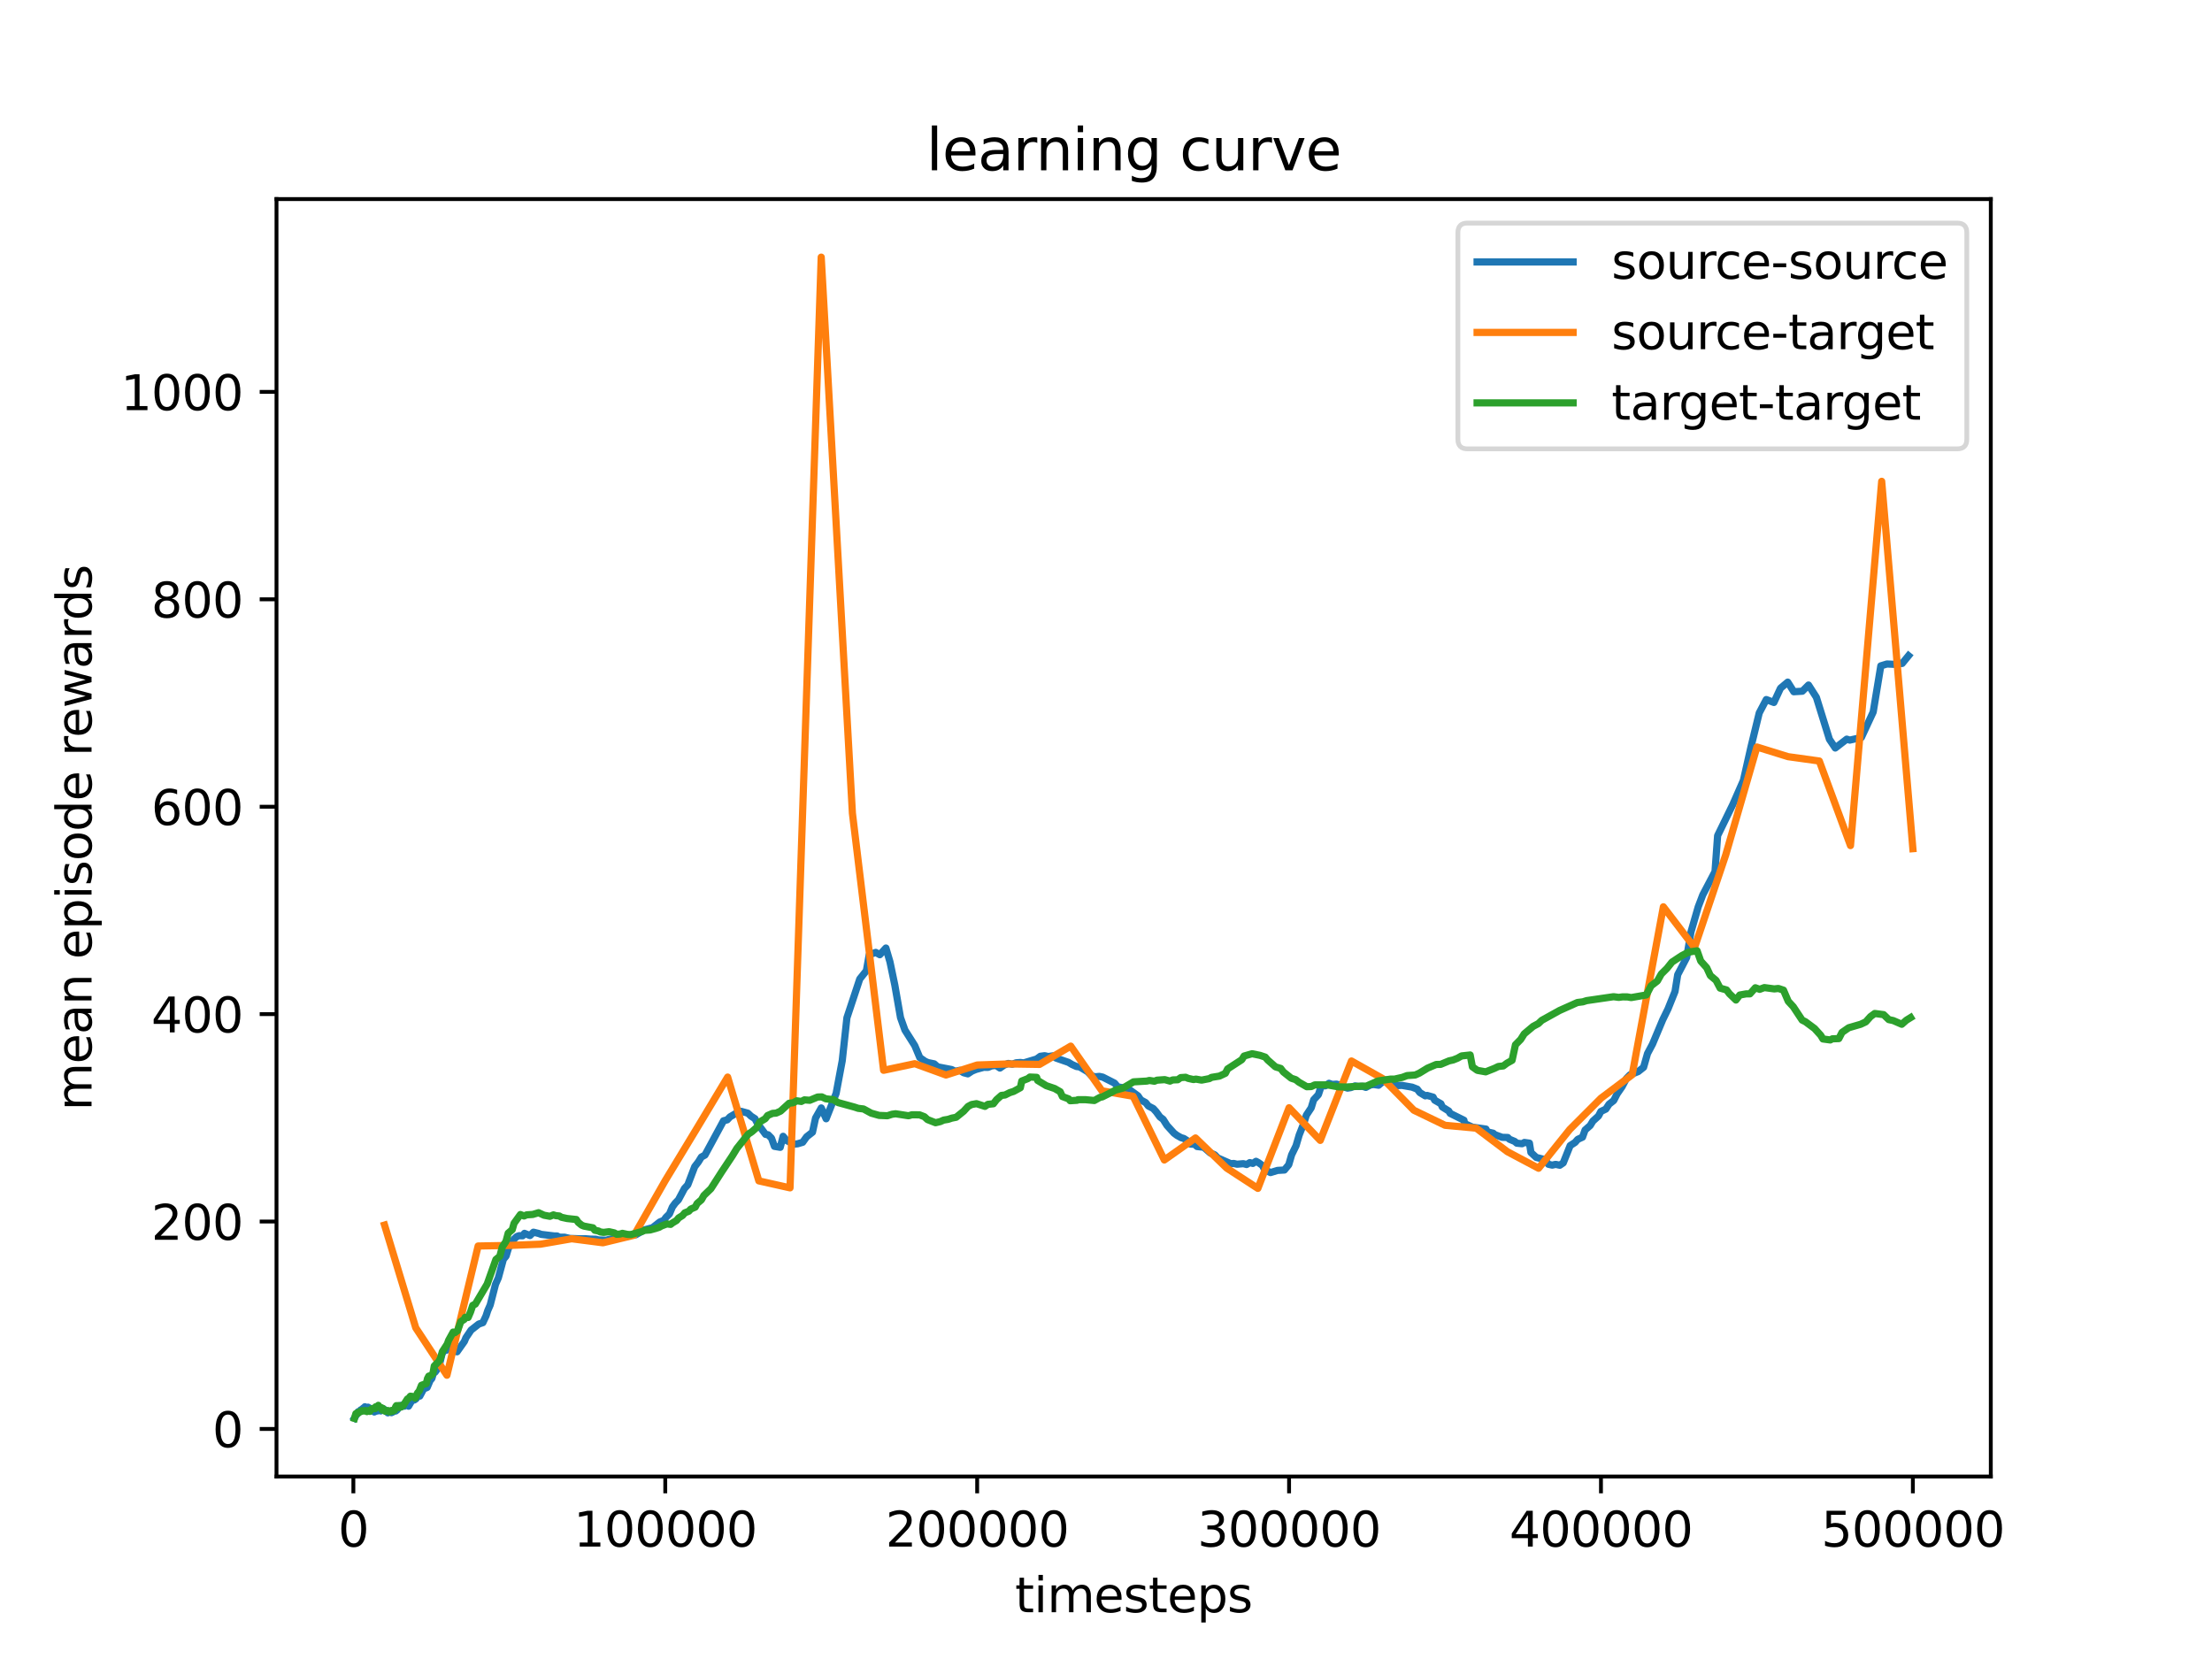 <?xml version="1.0" encoding="utf-8" standalone="no"?>
<!DOCTYPE svg PUBLIC "-//W3C//DTD SVG 1.1//EN"
  "http://www.w3.org/Graphics/SVG/1.1/DTD/svg11.dtd">
<svg xmlns:xlink="http://www.w3.org/1999/xlink" width="460.8pt" height="345.6pt" viewBox="0 0 460.8 345.6" xmlns="http://www.w3.org/2000/svg" version="1.1">
 <defs>
  <style type="text/css">*{stroke-linejoin: round; stroke-linecap: butt}</style>
 </defs>
 <g id="figure_1">
  <g id="patch_1">
   <path d="M 0 345.6 
L 460.8 345.6 
L 460.8 0 
L 0 0 
z
" style="fill: #ffffff"/>
  </g>
  <g id="axes_1">
   <g id="patch_2">
    <path d="M 57.6 307.584 
L 414.72 307.584 
L 414.72 41.472 
L 57.6 41.472 
z
" style="fill: #ffffff"/>
   </g>
   <g id="matplotlib.axis_1">
    <g id="xtick_1">
     <g id="line2d_1">
      <defs>
       <path id="mefd7d4f8b9" d="M 0 0 
L 0 3.5 
" style="stroke: #000000; stroke-width: 0.8"/>
      </defs>
      <g>
       <use xlink:href="#mefd7d4f8b9" x="73.612" y="307.584" style="stroke: #000000; stroke-width: 0.8"/>
      </g>
     </g>
     <g id="text_1">
      <!-- 0 -->
      <g transform="translate(70.431 322.182) scale(0.1 -0.1)">
       <defs>
        <path id="DejaVuSans-30" d="M 2034 4250 
Q 1547 4250 1301 3770 
Q 1056 3291 1056 2328 
Q 1056 1369 1301 889 
Q 1547 409 2034 409 
Q 2525 409 2770 889 
Q 3016 1369 3016 2328 
Q 3016 3291 2770 3770 
Q 2525 4250 2034 4250 
z
M 2034 4750 
Q 2819 4750 3233 4129 
Q 3647 3509 3647 2328 
Q 3647 1150 3233 529 
Q 2819 -91 2034 -91 
Q 1250 -91 836 529 
Q 422 1150 422 2328 
Q 422 3509 836 4129 
Q 1250 4750 2034 4750 
z
" transform="scale(0.016)"/>
       </defs>
       <use xlink:href="#DejaVuSans-30"/>
      </g>
     </g>
    </g>
    <g id="xtick_2">
     <g id="line2d_2">
      <g>
       <use xlink:href="#mefd7d4f8b9" x="138.587" y="307.584" style="stroke: #000000; stroke-width: 0.8"/>
      </g>
     </g>
     <g id="text_2">
      <!-- 100000 -->
      <g transform="translate(119.499 322.182) scale(0.1 -0.1)">
       <defs>
        <path id="DejaVuSans-31" d="M 794 531 
L 1825 531 
L 1825 4091 
L 703 3866 
L 703 4441 
L 1819 4666 
L 2450 4666 
L 2450 531 
L 3481 531 
L 3481 0 
L 794 0 
L 794 531 
z
" transform="scale(0.016)"/>
       </defs>
       <use xlink:href="#DejaVuSans-31"/>
       <use xlink:href="#DejaVuSans-30" x="63.623"/>
       <use xlink:href="#DejaVuSans-30" x="127.246"/>
       <use xlink:href="#DejaVuSans-30" x="190.869"/>
       <use xlink:href="#DejaVuSans-30" x="254.492"/>
       <use xlink:href="#DejaVuSans-30" x="318.115"/>
      </g>
     </g>
    </g>
    <g id="xtick_3">
     <g id="line2d_3">
      <g>
       <use xlink:href="#mefd7d4f8b9" x="203.562" y="307.584" style="stroke: #000000; stroke-width: 0.8"/>
      </g>
     </g>
     <g id="text_3">
      <!-- 200000 -->
      <g transform="translate(184.474 322.182) scale(0.1 -0.1)">
       <defs>
        <path id="DejaVuSans-32" d="M 1228 531 
L 3431 531 
L 3431 0 
L 469 0 
L 469 531 
Q 828 903 1448 1529 
Q 2069 2156 2228 2338 
Q 2531 2678 2651 2914 
Q 2772 3150 2772 3378 
Q 2772 3750 2511 3984 
Q 2250 4219 1831 4219 
Q 1534 4219 1204 4116 
Q 875 4013 500 3803 
L 500 4441 
Q 881 4594 1212 4672 
Q 1544 4750 1819 4750 
Q 2544 4750 2975 4387 
Q 3406 4025 3406 3419 
Q 3406 3131 3298 2873 
Q 3191 2616 2906 2266 
Q 2828 2175 2409 1742 
Q 1991 1309 1228 531 
z
" transform="scale(0.016)"/>
       </defs>
       <use xlink:href="#DejaVuSans-32"/>
       <use xlink:href="#DejaVuSans-30" x="63.623"/>
       <use xlink:href="#DejaVuSans-30" x="127.246"/>
       <use xlink:href="#DejaVuSans-30" x="190.869"/>
       <use xlink:href="#DejaVuSans-30" x="254.492"/>
       <use xlink:href="#DejaVuSans-30" x="318.115"/>
      </g>
     </g>
    </g>
    <g id="xtick_4">
     <g id="line2d_4">
      <g>
       <use xlink:href="#mefd7d4f8b9" x="268.537" y="307.584" style="stroke: #000000; stroke-width: 0.8"/>
      </g>
     </g>
     <g id="text_4">
      <!-- 300000 -->
      <g transform="translate(249.45 322.182) scale(0.1 -0.1)">
       <defs>
        <path id="DejaVuSans-33" d="M 2597 2516 
Q 3050 2419 3304 2112 
Q 3559 1806 3559 1356 
Q 3559 666 3084 287 
Q 2609 -91 1734 -91 
Q 1441 -91 1130 -33 
Q 819 25 488 141 
L 488 750 
Q 750 597 1062 519 
Q 1375 441 1716 441 
Q 2309 441 2620 675 
Q 2931 909 2931 1356 
Q 2931 1769 2642 2001 
Q 2353 2234 1838 2234 
L 1294 2234 
L 1294 2753 
L 1863 2753 
Q 2328 2753 2575 2939 
Q 2822 3125 2822 3475 
Q 2822 3834 2567 4026 
Q 2313 4219 1838 4219 
Q 1578 4219 1281 4162 
Q 984 4106 628 3988 
L 628 4550 
Q 988 4650 1302 4700 
Q 1616 4750 1894 4750 
Q 2613 4750 3031 4423 
Q 3450 4097 3450 3541 
Q 3450 3153 3228 2886 
Q 3006 2619 2597 2516 
z
" transform="scale(0.016)"/>
       </defs>
       <use xlink:href="#DejaVuSans-33"/>
       <use xlink:href="#DejaVuSans-30" x="63.623"/>
       <use xlink:href="#DejaVuSans-30" x="127.246"/>
       <use xlink:href="#DejaVuSans-30" x="190.869"/>
       <use xlink:href="#DejaVuSans-30" x="254.492"/>
       <use xlink:href="#DejaVuSans-30" x="318.115"/>
      </g>
     </g>
    </g>
    <g id="xtick_5">
     <g id="line2d_5">
      <g>
       <use xlink:href="#mefd7d4f8b9" x="333.512" y="307.584" style="stroke: #000000; stroke-width: 0.8"/>
      </g>
     </g>
     <g id="text_5">
      <!-- 400000 -->
      <g transform="translate(314.425 322.182) scale(0.1 -0.1)">
       <defs>
        <path id="DejaVuSans-34" d="M 2419 4116 
L 825 1625 
L 2419 1625 
L 2419 4116 
z
M 2253 4666 
L 3047 4666 
L 3047 1625 
L 3713 1625 
L 3713 1100 
L 3047 1100 
L 3047 0 
L 2419 0 
L 2419 1100 
L 313 1100 
L 313 1709 
L 2253 4666 
z
" transform="scale(0.016)"/>
       </defs>
       <use xlink:href="#DejaVuSans-34"/>
       <use xlink:href="#DejaVuSans-30" x="63.623"/>
       <use xlink:href="#DejaVuSans-30" x="127.246"/>
       <use xlink:href="#DejaVuSans-30" x="190.869"/>
       <use xlink:href="#DejaVuSans-30" x="254.492"/>
       <use xlink:href="#DejaVuSans-30" x="318.115"/>
      </g>
     </g>
    </g>
    <g id="xtick_6">
     <g id="line2d_6">
      <g>
       <use xlink:href="#mefd7d4f8b9" x="398.487" y="307.584" style="stroke: #000000; stroke-width: 0.8"/>
      </g>
     </g>
     <g id="text_6">
      <!-- 500000 -->
      <g transform="translate(379.4 322.182) scale(0.1 -0.1)">
       <defs>
        <path id="DejaVuSans-35" d="M 691 4666 
L 3169 4666 
L 3169 4134 
L 1269 4134 
L 1269 2991 
Q 1406 3038 1543 3061 
Q 1681 3084 1819 3084 
Q 2600 3084 3056 2656 
Q 3513 2228 3513 1497 
Q 3513 744 3044 326 
Q 2575 -91 1722 -91 
Q 1428 -91 1123 -41 
Q 819 9 494 109 
L 494 744 
Q 775 591 1075 516 
Q 1375 441 1709 441 
Q 2250 441 2565 725 
Q 2881 1009 2881 1497 
Q 2881 1984 2565 2268 
Q 2250 2553 1709 2553 
Q 1456 2553 1204 2497 
Q 953 2441 691 2322 
L 691 4666 
z
" transform="scale(0.016)"/>
       </defs>
       <use xlink:href="#DejaVuSans-35"/>
       <use xlink:href="#DejaVuSans-30" x="63.623"/>
       <use xlink:href="#DejaVuSans-30" x="127.246"/>
       <use xlink:href="#DejaVuSans-30" x="190.869"/>
       <use xlink:href="#DejaVuSans-30" x="254.492"/>
       <use xlink:href="#DejaVuSans-30" x="318.115"/>
      </g>
     </g>
    </g>
    <g id="text_7">
     <!-- timesteps -->
     <g transform="translate(211.444 335.861) scale(0.1 -0.1)">
      <defs>
       <path id="DejaVuSans-74" d="M 1172 4494 
L 1172 3500 
L 2356 3500 
L 2356 3053 
L 1172 3053 
L 1172 1153 
Q 1172 725 1289 603 
Q 1406 481 1766 481 
L 2356 481 
L 2356 0 
L 1766 0 
Q 1100 0 847 248 
Q 594 497 594 1153 
L 594 3053 
L 172 3053 
L 172 3500 
L 594 3500 
L 594 4494 
L 1172 4494 
z
" transform="scale(0.016)"/>
       <path id="DejaVuSans-69" d="M 603 3500 
L 1178 3500 
L 1178 0 
L 603 0 
L 603 3500 
z
M 603 4863 
L 1178 4863 
L 1178 4134 
L 603 4134 
L 603 4863 
z
" transform="scale(0.016)"/>
       <path id="DejaVuSans-6d" d="M 3328 2828 
Q 3544 3216 3844 3400 
Q 4144 3584 4550 3584 
Q 5097 3584 5394 3201 
Q 5691 2819 5691 2113 
L 5691 0 
L 5113 0 
L 5113 2094 
Q 5113 2597 4934 2840 
Q 4756 3084 4391 3084 
Q 3944 3084 3684 2787 
Q 3425 2491 3425 1978 
L 3425 0 
L 2847 0 
L 2847 2094 
Q 2847 2600 2669 2842 
Q 2491 3084 2119 3084 
Q 1678 3084 1418 2786 
Q 1159 2488 1159 1978 
L 1159 0 
L 581 0 
L 581 3500 
L 1159 3500 
L 1159 2956 
Q 1356 3278 1631 3431 
Q 1906 3584 2284 3584 
Q 2666 3584 2933 3390 
Q 3200 3197 3328 2828 
z
" transform="scale(0.016)"/>
       <path id="DejaVuSans-65" d="M 3597 1894 
L 3597 1613 
L 953 1613 
Q 991 1019 1311 708 
Q 1631 397 2203 397 
Q 2534 397 2845 478 
Q 3156 559 3463 722 
L 3463 178 
Q 3153 47 2828 -22 
Q 2503 -91 2169 -91 
Q 1331 -91 842 396 
Q 353 884 353 1716 
Q 353 2575 817 3079 
Q 1281 3584 2069 3584 
Q 2775 3584 3186 3129 
Q 3597 2675 3597 1894 
z
M 3022 2063 
Q 3016 2534 2758 2815 
Q 2500 3097 2075 3097 
Q 1594 3097 1305 2825 
Q 1016 2553 972 2059 
L 3022 2063 
z
" transform="scale(0.016)"/>
       <path id="DejaVuSans-73" d="M 2834 3397 
L 2834 2853 
Q 2591 2978 2328 3040 
Q 2066 3103 1784 3103 
Q 1356 3103 1142 2972 
Q 928 2841 928 2578 
Q 928 2378 1081 2264 
Q 1234 2150 1697 2047 
L 1894 2003 
Q 2506 1872 2764 1633 
Q 3022 1394 3022 966 
Q 3022 478 2636 193 
Q 2250 -91 1575 -91 
Q 1294 -91 989 -36 
Q 684 19 347 128 
L 347 722 
Q 666 556 975 473 
Q 1284 391 1588 391 
Q 1994 391 2212 530 
Q 2431 669 2431 922 
Q 2431 1156 2273 1281 
Q 2116 1406 1581 1522 
L 1381 1569 
Q 847 1681 609 1914 
Q 372 2147 372 2553 
Q 372 3047 722 3315 
Q 1072 3584 1716 3584 
Q 2034 3584 2315 3537 
Q 2597 3491 2834 3397 
z
" transform="scale(0.016)"/>
       <path id="DejaVuSans-70" d="M 1159 525 
L 1159 -1331 
L 581 -1331 
L 581 3500 
L 1159 3500 
L 1159 2969 
Q 1341 3281 1617 3432 
Q 1894 3584 2278 3584 
Q 2916 3584 3314 3078 
Q 3713 2572 3713 1747 
Q 3713 922 3314 415 
Q 2916 -91 2278 -91 
Q 1894 -91 1617 61 
Q 1341 213 1159 525 
z
M 3116 1747 
Q 3116 2381 2855 2742 
Q 2594 3103 2138 3103 
Q 1681 3103 1420 2742 
Q 1159 2381 1159 1747 
Q 1159 1113 1420 752 
Q 1681 391 2138 391 
Q 2594 391 2855 752 
Q 3116 1113 3116 1747 
z
" transform="scale(0.016)"/>
      </defs>
      <use xlink:href="#DejaVuSans-74"/>
      <use xlink:href="#DejaVuSans-69" x="39.209"/>
      <use xlink:href="#DejaVuSans-6d" x="66.992"/>
      <use xlink:href="#DejaVuSans-65" x="164.404"/>
      <use xlink:href="#DejaVuSans-73" x="225.928"/>
      <use xlink:href="#DejaVuSans-74" x="278.027"/>
      <use xlink:href="#DejaVuSans-65" x="317.236"/>
      <use xlink:href="#DejaVuSans-70" x="378.76"/>
      <use xlink:href="#DejaVuSans-73" x="442.236"/>
     </g>
    </g>
   </g>
   <g id="matplotlib.axis_2">
    <g id="ytick_1">
     <g id="line2d_7">
      <defs>
       <path id="m3516405300" d="M 0 0 
L -3.5 0 
" style="stroke: #000000; stroke-width: 0.8"/>
      </defs>
      <g>
       <use xlink:href="#m3516405300" x="57.6" y="297.677" style="stroke: #000000; stroke-width: 0.8"/>
      </g>
     </g>
     <g id="text_8">
      <!-- 0 -->
      <g transform="translate(44.237 301.476) scale(0.1 -0.1)">
       <use xlink:href="#DejaVuSans-30"/>
      </g>
     </g>
    </g>
    <g id="ytick_2">
     <g id="line2d_8">
      <g>
       <use xlink:href="#m3516405300" x="57.6" y="254.469" style="stroke: #000000; stroke-width: 0.8"/>
      </g>
     </g>
     <g id="text_9">
      <!-- 200 -->
      <g transform="translate(31.512 258.268) scale(0.1 -0.1)">
       <use xlink:href="#DejaVuSans-32"/>
       <use xlink:href="#DejaVuSans-30" x="63.623"/>
       <use xlink:href="#DejaVuSans-30" x="127.246"/>
      </g>
     </g>
    </g>
    <g id="ytick_3">
     <g id="line2d_9">
      <g>
       <use xlink:href="#m3516405300" x="57.6" y="211.261" style="stroke: #000000; stroke-width: 0.8"/>
      </g>
     </g>
     <g id="text_10">
      <!-- 400 -->
      <g transform="translate(31.512 215.06) scale(0.1 -0.1)">
       <use xlink:href="#DejaVuSans-34"/>
       <use xlink:href="#DejaVuSans-30" x="63.623"/>
       <use xlink:href="#DejaVuSans-30" x="127.246"/>
      </g>
     </g>
    </g>
    <g id="ytick_4">
     <g id="line2d_10">
      <g>
       <use xlink:href="#m3516405300" x="57.6" y="168.053" style="stroke: #000000; stroke-width: 0.8"/>
      </g>
     </g>
     <g id="text_11">
      <!-- 600 -->
      <g transform="translate(31.512 171.852) scale(0.1 -0.1)">
       <defs>
        <path id="DejaVuSans-36" d="M 2113 2584 
Q 1688 2584 1439 2293 
Q 1191 2003 1191 1497 
Q 1191 994 1439 701 
Q 1688 409 2113 409 
Q 2538 409 2786 701 
Q 3034 994 3034 1497 
Q 3034 2003 2786 2293 
Q 2538 2584 2113 2584 
z
M 3366 4563 
L 3366 3988 
Q 3128 4100 2886 4159 
Q 2644 4219 2406 4219 
Q 1781 4219 1451 3797 
Q 1122 3375 1075 2522 
Q 1259 2794 1537 2939 
Q 1816 3084 2150 3084 
Q 2853 3084 3261 2657 
Q 3669 2231 3669 1497 
Q 3669 778 3244 343 
Q 2819 -91 2113 -91 
Q 1303 -91 875 529 
Q 447 1150 447 2328 
Q 447 3434 972 4092 
Q 1497 4750 2381 4750 
Q 2619 4750 2861 4703 
Q 3103 4656 3366 4563 
z
" transform="scale(0.016)"/>
       </defs>
       <use xlink:href="#DejaVuSans-36"/>
       <use xlink:href="#DejaVuSans-30" x="63.623"/>
       <use xlink:href="#DejaVuSans-30" x="127.246"/>
      </g>
     </g>
    </g>
    <g id="ytick_5">
     <g id="line2d_11">
      <g>
       <use xlink:href="#m3516405300" x="57.6" y="124.845" style="stroke: #000000; stroke-width: 0.8"/>
      </g>
     </g>
     <g id="text_12">
      <!-- 800 -->
      <g transform="translate(31.512 128.645) scale(0.1 -0.1)">
       <defs>
        <path id="DejaVuSans-38" d="M 2034 2216 
Q 1584 2216 1326 1975 
Q 1069 1734 1069 1313 
Q 1069 891 1326 650 
Q 1584 409 2034 409 
Q 2484 409 2743 651 
Q 3003 894 3003 1313 
Q 3003 1734 2745 1975 
Q 2488 2216 2034 2216 
z
M 1403 2484 
Q 997 2584 770 2862 
Q 544 3141 544 3541 
Q 544 4100 942 4425 
Q 1341 4750 2034 4750 
Q 2731 4750 3128 4425 
Q 3525 4100 3525 3541 
Q 3525 3141 3298 2862 
Q 3072 2584 2669 2484 
Q 3125 2378 3379 2068 
Q 3634 1759 3634 1313 
Q 3634 634 3220 271 
Q 2806 -91 2034 -91 
Q 1263 -91 848 271 
Q 434 634 434 1313 
Q 434 1759 690 2068 
Q 947 2378 1403 2484 
z
M 1172 3481 
Q 1172 3119 1398 2916 
Q 1625 2713 2034 2713 
Q 2441 2713 2670 2916 
Q 2900 3119 2900 3481 
Q 2900 3844 2670 4047 
Q 2441 4250 2034 4250 
Q 1625 4250 1398 4047 
Q 1172 3844 1172 3481 
z
" transform="scale(0.016)"/>
       </defs>
       <use xlink:href="#DejaVuSans-38"/>
       <use xlink:href="#DejaVuSans-30" x="63.623"/>
       <use xlink:href="#DejaVuSans-30" x="127.246"/>
      </g>
     </g>
    </g>
    <g id="ytick_6">
     <g id="line2d_12">
      <g>
       <use xlink:href="#m3516405300" x="57.6" y="81.638" style="stroke: #000000; stroke-width: 0.8"/>
      </g>
     </g>
     <g id="text_13">
      <!-- 1000 -->
      <g transform="translate(25.15 85.437) scale(0.1 -0.1)">
       <use xlink:href="#DejaVuSans-31"/>
       <use xlink:href="#DejaVuSans-30" x="63.623"/>
       <use xlink:href="#DejaVuSans-30" x="127.246"/>
       <use xlink:href="#DejaVuSans-30" x="190.869"/>
      </g>
     </g>
    </g>
    <g id="text_14">
     <!-- mean episode rewards -->
     <g transform="translate(19.07 231.36) rotate(-90) scale(0.1 -0.1)">
      <defs>
       <path id="DejaVuSans-61" d="M 2194 1759 
Q 1497 1759 1228 1600 
Q 959 1441 959 1056 
Q 959 750 1161 570 
Q 1363 391 1709 391 
Q 2188 391 2477 730 
Q 2766 1069 2766 1631 
L 2766 1759 
L 2194 1759 
z
M 3341 1997 
L 3341 0 
L 2766 0 
L 2766 531 
Q 2569 213 2275 61 
Q 1981 -91 1556 -91 
Q 1019 -91 701 211 
Q 384 513 384 1019 
Q 384 1609 779 1909 
Q 1175 2209 1959 2209 
L 2766 2209 
L 2766 2266 
Q 2766 2663 2505 2880 
Q 2244 3097 1772 3097 
Q 1472 3097 1187 3025 
Q 903 2953 641 2809 
L 641 3341 
Q 956 3463 1253 3523 
Q 1550 3584 1831 3584 
Q 2591 3584 2966 3190 
Q 3341 2797 3341 1997 
z
" transform="scale(0.016)"/>
       <path id="DejaVuSans-6e" d="M 3513 2113 
L 3513 0 
L 2938 0 
L 2938 2094 
Q 2938 2591 2744 2837 
Q 2550 3084 2163 3084 
Q 1697 3084 1428 2787 
Q 1159 2491 1159 1978 
L 1159 0 
L 581 0 
L 581 3500 
L 1159 3500 
L 1159 2956 
Q 1366 3272 1645 3428 
Q 1925 3584 2291 3584 
Q 2894 3584 3203 3211 
Q 3513 2838 3513 2113 
z
" transform="scale(0.016)"/>
       <path id="DejaVuSans-20" transform="scale(0.016)"/>
       <path id="DejaVuSans-6f" d="M 1959 3097 
Q 1497 3097 1228 2736 
Q 959 2375 959 1747 
Q 959 1119 1226 758 
Q 1494 397 1959 397 
Q 2419 397 2687 759 
Q 2956 1122 2956 1747 
Q 2956 2369 2687 2733 
Q 2419 3097 1959 3097 
z
M 1959 3584 
Q 2709 3584 3137 3096 
Q 3566 2609 3566 1747 
Q 3566 888 3137 398 
Q 2709 -91 1959 -91 
Q 1206 -91 779 398 
Q 353 888 353 1747 
Q 353 2609 779 3096 
Q 1206 3584 1959 3584 
z
" transform="scale(0.016)"/>
       <path id="DejaVuSans-64" d="M 2906 2969 
L 2906 4863 
L 3481 4863 
L 3481 0 
L 2906 0 
L 2906 525 
Q 2725 213 2448 61 
Q 2172 -91 1784 -91 
Q 1150 -91 751 415 
Q 353 922 353 1747 
Q 353 2572 751 3078 
Q 1150 3584 1784 3584 
Q 2172 3584 2448 3432 
Q 2725 3281 2906 2969 
z
M 947 1747 
Q 947 1113 1208 752 
Q 1469 391 1925 391 
Q 2381 391 2643 752 
Q 2906 1113 2906 1747 
Q 2906 2381 2643 2742 
Q 2381 3103 1925 3103 
Q 1469 3103 1208 2742 
Q 947 2381 947 1747 
z
" transform="scale(0.016)"/>
       <path id="DejaVuSans-72" d="M 2631 2963 
Q 2534 3019 2420 3045 
Q 2306 3072 2169 3072 
Q 1681 3072 1420 2755 
Q 1159 2438 1159 1844 
L 1159 0 
L 581 0 
L 581 3500 
L 1159 3500 
L 1159 2956 
Q 1341 3275 1631 3429 
Q 1922 3584 2338 3584 
Q 2397 3584 2469 3576 
Q 2541 3569 2628 3553 
L 2631 2963 
z
" transform="scale(0.016)"/>
       <path id="DejaVuSans-77" d="M 269 3500 
L 844 3500 
L 1563 769 
L 2278 3500 
L 2956 3500 
L 3675 769 
L 4391 3500 
L 4966 3500 
L 4050 0 
L 3372 0 
L 2619 2869 
L 1863 0 
L 1184 0 
L 269 3500 
z
" transform="scale(0.016)"/>
      </defs>
      <use xlink:href="#DejaVuSans-6d"/>
      <use xlink:href="#DejaVuSans-65" x="97.412"/>
      <use xlink:href="#DejaVuSans-61" x="158.936"/>
      <use xlink:href="#DejaVuSans-6e" x="220.215"/>
      <use xlink:href="#DejaVuSans-20" x="283.594"/>
      <use xlink:href="#DejaVuSans-65" x="315.381"/>
      <use xlink:href="#DejaVuSans-70" x="376.904"/>
      <use xlink:href="#DejaVuSans-69" x="440.381"/>
      <use xlink:href="#DejaVuSans-73" x="468.164"/>
      <use xlink:href="#DejaVuSans-6f" x="520.264"/>
      <use xlink:href="#DejaVuSans-64" x="581.445"/>
      <use xlink:href="#DejaVuSans-65" x="644.922"/>
      <use xlink:href="#DejaVuSans-20" x="706.445"/>
      <use xlink:href="#DejaVuSans-72" x="738.232"/>
      <use xlink:href="#DejaVuSans-65" x="777.096"/>
      <use xlink:href="#DejaVuSans-77" x="838.619"/>
      <use xlink:href="#DejaVuSans-61" x="920.406"/>
      <use xlink:href="#DejaVuSans-72" x="981.686"/>
      <use xlink:href="#DejaVuSans-64" x="1021.049"/>
      <use xlink:href="#DejaVuSans-73" x="1084.525"/>
     </g>
    </g>
   </g>
   <g id="line2d_13">
    <path d="M 73.833 295.415 
L 74.145 294.904 
L 74.469 294.436 
L 74.625 294.079 
L 74.898 294.145 
L 75.158 293.701 
L 75.392 293.612 
L 75.691 293.323 
L 75.847 293.398 
L 76.016 293.051 
L 76.211 293.342 
L 76.653 293.136 
L 77.289 293.487 
L 77.432 293.85 
L 77.588 293.55 
L 77.9 293.687 
L 77.965 294.142 
L 78.342 293.961 
L 78.628 293.932 
L 78.745 293.618 
L 78.992 293.777 
L 79.317 293.926 
L 79.46 293.598 
L 79.551 293.799 
L 79.979 293.538 
L 80.135 293.819 
L 80.226 293.739 
L 80.798 294.321 
L 81.084 293.982 
L 81.305 294.17 
L 81.539 294.289 
L 81.994 294.066 
L 82.124 293.635 
L 82.318 293.718 
L 82.448 293.937 
L 82.799 293.65 
L 83.085 293.122 
L 83.306 293.127 
L 83.397 292.803 
L 83.618 292.746 
L 83.722 292.996 
L 84.047 292.716 
L 84.242 292.931 
L 84.58 292.535 
L 84.891 292.509 
L 85.112 292.931 
L 85.749 291.846 
L 86.061 291.446 
L 86.295 291.649 
L 86.672 291.398 
L 87.075 290.751 
L 87.452 290.836 
L 88.387 289.082 
L 88.699 289.159 
L 88.985 289.027 
L 89.609 287.569 
L 89.96 287.176 
L 90.284 286.092 
L 90.635 285.854 
L 91.077 285.232 
L 91.519 284.406 
L 92.052 282.167 
L 92.442 281.308 
L 92.598 281.367 
L 93 281.273 
L 93.286 280.629 
L 94.196 280.919 
L 94.573 280.916 
L 94.807 281.44 
L 95.21 281.602 
L 96.743 279.437 
L 97.055 278.682 
L 98.133 277.081 
L 99.732 275.825 
L 100.589 275.534 
L 101.252 274.112 
L 101.603 273.034 
L 102.123 271.835 
L 103.227 267.537 
L 103.812 266.211 
L 104.865 262.333 
L 105.424 261.67 
L 105.956 259.912 
L 106.489 259.223 
L 107.048 258.161 
L 107.659 257.59 
L 108.153 257.412 
L 108.867 257.443 
L 109.257 256.929 
L 110.401 257.387 
L 111.128 256.688 
L 112.207 256.949 
L 112.727 257.142 
L 115.443 257.469 
L 116.041 257.471 
L 116.521 257.721 
L 117.6 257.729 
L 118.692 257.987 
L 120.862 258.063 
L 121.953 258.051 
L 123.006 258.132 
L 124.123 258.152 
L 124.682 258.305 
L 126.32 258.357 
L 126.891 258.182 
L 128.477 257.995 
L 130.192 257.602 
L 131.31 257.392 
L 131.765 257.152 
L 132.453 257.227 
L 133.61 256.566 
L 134.065 256.245 
L 135.936 255.752 
L 137.443 254.561 
L 138.275 254.223 
L 138.743 253.59 
L 139.458 252.89 
L 140.068 251.44 
L 140.653 250.638 
L 141.329 249.945 
L 142.589 247.575 
L 143.278 246.826 
L 144.721 243.035 
L 145.474 242.06 
L 146.111 241.032 
L 146.852 240.624 
L 150.724 233.477 
L 151.491 233.283 
L 152.076 232.663 
L 153.687 231.715 
L 154.376 231.505 
L 155.792 231.895 
L 156.455 232.521 
L 157.274 233.042 
L 157.781 234.015 
L 159.483 236.312 
L 160.016 236.396 
L 160.717 237.106 
L 161.328 238.805 
L 162.537 239.011 
L 163.134 236.712 
L 163.875 237.598 
L 165.344 238.354 
L 166.162 238.271 
L 167.215 237.959 
L 168.034 236.815 
L 169.255 235.858 
L 169.892 232.913 
L 171.087 230.804 
L 172.101 233.059 
L 174.18 227.769 
L 175.454 220.959 
L 176.428 212.019 
L 179.105 203.937 
L 180.483 202.216 
L 181.068 198.901 
L 182.432 198.404 
L 183.277 198.885 
L 184.55 197.493 
L 185.395 200.366 
L 186.409 205.224 
L 187.591 211.985 
L 188.514 214.578 
L 190.567 217.827 
L 191.607 220.316 
L 192.711 221.089 
L 193.309 221.352 
L 194.608 221.618 
L 195.323 222.243 
L 198.234 222.803 
L 198.988 223.161 
L 199.949 222.968 
L 200.742 223.473 
L 201.613 223.702 
L 202.483 223.127 
L 203.302 222.786 
L 204.926 222.342 
L 205.836 222.351 
L 206.603 222.038 
L 207.512 221.955 
L 208.305 222.494 
L 209.163 221.891 
L 210.034 221.533 
L 210.878 221.696 
L 211.671 221.398 
L 212.555 221.332 
L 213.282 221.412 
L 215.946 220.612 
L 216.726 220.043 
L 217.623 219.924 
L 218.389 220.095 
L 219.351 219.946 
L 220.001 220.416 
L 221.664 220.993 
L 222.587 221.31 
L 223.314 221.75 
L 224.25 222.175 
L 224.9 222.254 
L 226.55 223.24 
L 227.395 224.109 
L 228.136 224.319 
L 229.006 224.23 
L 229.721 224.382 
L 232.177 225.629 
L 232.84 226.414 
L 233.71 226.56 
L 234.451 227.113 
L 235.374 227.063 
L 237.063 228.286 
L 237.635 229.129 
L 238.662 229.691 
L 239.233 230.403 
L 240.234 230.92 
L 240.845 231.594 
L 241.637 232.675 
L 242.3 233.18 
L 243.106 234.45 
L 244.561 236.055 
L 245.172 236.512 
L 246.03 236.995 
L 246.614 237.163 
L 247.498 237.739 
L 247.992 238.335 
L 248.863 238.381 
L 249.369 238.838 
L 250.773 239.002 
L 252.137 240.191 
L 253.047 240.567 
L 253.671 241.22 
L 256.387 242.417 
L 257.024 242.37 
L 257.686 242.527 
L 259.012 242.414 
L 259.687 242.588 
L 260.363 242.19 
L 260.987 242.364 
L 261.65 241.919 
L 262.196 242.219 
L 263.001 242.801 
L 263.391 243.597 
L 264.665 244.27 
L 266.133 243.818 
L 267.562 243.735 
L 268.472 242.632 
L 269.07 240.567 
L 269.993 238.673 
L 270.642 236.448 
L 271.565 234.106 
L 272.137 232.311 
L 273.15 230.78 
L 273.657 229.106 
L 274.645 228.039 
L 275.243 226.22 
L 276.087 226.193 
L 276.854 225.671 
L 277.53 225.904 
L 278.426 225.844 
L 279.128 226.033 
L 279.726 226.361 
L 280.713 226.676 
L 281.389 226.568 
L 282.273 226.209 
L 282.91 226.32 
L 283.897 226.307 
L 284.534 226.523 
L 285.509 226.008 
L 286.184 225.925 
L 287.185 226.075 
L 287.757 225.587 
L 288.835 224.977 
L 289.212 225.741 
L 290.876 226.162 
L 292.019 226.1 
L 294.163 226.473 
L 295.229 226.891 
L 295.775 227.601 
L 296.905 228.286 
L 297.295 228.194 
L 298.543 228.549 
L 298.867 229.186 
L 300.167 229.931 
L 300.453 230.597 
L 301.804 231.443 
L 302.103 231.939 
L 304.962 233.36 
L 305.118 234.065 
L 306.729 234.807 
L 309.549 235.203 
L 309.848 235.795 
L 311.057 236.067 
L 311.408 236.373 
L 312.915 236.925 
L 314.098 236.958 
L 314.422 237.311 
L 315.553 237.785 
L 315.969 238.145 
L 317.073 238.262 
L 317.554 237.991 
L 318.607 238.137 
L 318.919 240.081 
L 320.036 241.12 
L 321.505 241.48 
L 321.882 241.643 
L 322.57 242.542 
L 323.363 242.719 
L 324.065 242.556 
L 324.935 242.744 
L 325.65 242.255 
L 327.093 238.651 
L 328.119 237.987 
L 328.665 237.355 
L 329.666 236.894 
L 330.198 235.404 
L 331.264 234.467 
L 331.823 233.549 
L 332.992 232.486 
L 333.486 231.548 
L 334.526 231.042 
L 335.202 230.017 
L 336.163 229.267 
L 336.878 227.87 
L 337.904 226.383 
L 338.814 224.67 
L 339.581 223.89 
L 341.257 223.235 
L 342.388 222.34 
L 343.206 219.475 
L 344.259 217.49 
L 346.377 212.434 
L 347.469 210.194 
L 348.937 206.544 
L 349.496 203.049 
L 351.367 199.459 
L 352.264 194.121 
L 353.771 188.908 
L 354.72 186.42 
L 357.267 181.569 
L 357.813 174.075 
L 360.997 167.544 
L 363.18 162.576 
L 364.778 155.519 
L 366.481 148.518 
L 367.949 145.728 
L 369.534 146.336 
L 370.912 143.364 
L 372.419 142.101 
L 373.68 144.101 
L 375.46 143.991 
L 376.747 142.703 
L 378.384 145.263 
L 381.1 154.006 
L 382.321 155.824 
L 384.713 153.977 
L 385.336 154.178 
L 387.753 153.636 
L 390.222 148.321 
L 391.808 138.71 
L 393.081 138.322 
L 394.55 138.39 
L 396.265 138.204 
L 397.578 136.6 
L 397.578 136.6 
" clip-path="url(#pc108ad601b)" style="fill: none; stroke: #1f77b4; stroke-width: 1.5; stroke-linecap: square"/>
   </g>
   <g id="line2d_14">
    <path d="M 80.109 255.203 
L 86.607 276.604 
L 93.104 286.491 
L 99.602 259.565 
L 106.099 259.447 
L 112.597 259.185 
L 119.094 258.058 
L 125.592 258.895 
L 132.089 257.326 
L 138.587 245.931 
L 145.084 235.2 
L 151.582 224.374 
L 158.079 245.998 
L 164.577 247.453 
L 171.074 53.568 
L 177.572 169.399 
L 184.069 222.963 
L 190.567 221.582 
L 197.064 223.945 
L 203.562 221.858 
L 210.06 221.637 
L 216.557 221.736 
L 223.055 217.929 
L 229.552 227.235 
L 236.05 228.374 
L 242.547 241.646 
L 249.045 237.057 
L 255.542 243.334 
L 262.04 247.563 
L 268.537 230.762 
L 275.035 237.563 
L 281.532 221.025 
L 288.03 224.679 
L 294.527 231.281 
L 301.025 234.419 
L 307.522 235.015 
L 314.02 239.922 
L 320.517 243.371 
L 327.015 235.277 
L 333.512 228.776 
L 340.01 223.895 
L 346.507 188.904 
L 353.005 197.398 
L 359.502 178.088 
L 366 155.615 
L 372.497 157.629 
L 378.995 158.532 
L 385.492 176.152 
L 391.99 100.268 
L 398.487 176.799 
" clip-path="url(#pc108ad601b)" style="fill: none; stroke: #ff7f0e; stroke-width: 1.5; stroke-linecap: square"/>
   </g>
   <g id="line2d_15">
    <path d="M 73.846 295.488 
L 74.132 294.487 
L 74.275 294.592 
L 74.443 294.319 
L 74.599 294.412 
L 74.963 294.061 
L 75.275 294.03 
L 75.418 293.862 
L 75.808 293.939 
L 76.094 293.842 
L 76.432 294.065 
L 76.679 293.852 
L 77.042 294.023 
L 77.315 293.612 
L 77.432 293.509 
L 77.627 293.513 
L 77.796 293.376 
L 78.121 293.455 
L 78.251 293.06 
L 78.407 293.23 
L 78.511 293.02 
L 78.693 293.156 
L 78.81 292.756 
L 78.914 293.151 
L 79.2 293.163 
L 79.447 293.234 
L 79.654 293.755 
L 79.732 293.377 
L 80.252 293.999 
L 80.356 293.885 
L 80.72 293.833 
L 80.85 293.85 
L 81.11 294.134 
L 81.422 294.04 
L 81.578 293.818 
L 81.734 293.978 
L 82.163 293.805 
L 82.435 293.027 
L 82.578 292.819 
L 82.682 292.913 
L 82.994 292.802 
L 83.176 293.222 
L 83.371 293.054 
L 83.553 293.113 
L 83.761 292.788 
L 83.969 292.847 
L 84.878 291.427 
L 85.099 291.338 
L 85.489 290.857 
L 86.178 290.938 
L 86.464 291.262 
L 86.711 290.888 
L 86.958 290.206 
L 87.322 289.792 
L 87.802 288.58 
L 88.361 288.372 
L 88.803 288.246 
L 89.05 287.187 
L 89.323 286.668 
L 89.739 286.551 
L 90.18 286.147 
L 90.466 284.561 
L 91.48 283.534 
L 91.844 282.694 
L 92.143 281.587 
L 93.182 279.976 
L 93.455 279.212 
L 94.404 277.494 
L 94.742 277.628 
L 95.313 277.214 
L 96.002 275.3 
L 96.704 274.858 
L 96.899 274.42 
L 97.523 274.453 
L 98.029 273.278 
L 98.484 271.924 
L 99.017 271.667 
L 101.486 267.494 
L 103.305 262.378 
L 104.111 261.723 
L 104.644 259.75 
L 105.398 258.621 
L 105.865 256.887 
L 106.71 256.166 
L 107.087 254.83 
L 108.412 253.007 
L 109.166 253.312 
L 109.725 253.072 
L 110.972 252.994 
L 112.194 252.63 
L 113.325 253.151 
L 114.559 253.381 
L 115.287 253.082 
L 115.794 253.243 
L 116.521 253.314 
L 116.95 253.579 
L 118.133 253.839 
L 120.056 254.044 
L 120.459 254.644 
L 121.174 255.228 
L 121.654 255.421 
L 123.526 255.777 
L 123.903 256.284 
L 124.669 256.434 
L 125.059 256.64 
L 125.748 256.73 
L 126.878 256.585 
L 127.996 256.839 
L 128.451 257.124 
L 129.166 257.077 
L 129.659 256.924 
L 130.764 257.163 
L 131.427 257.179 
L 133.74 256.546 
L 134.286 256.305 
L 135.429 256.223 
L 136.56 255.915 
L 137.326 255.665 
L 137.755 255.407 
L 138.925 254.962 
L 139.704 255.063 
L 140.081 254.762 
L 140.939 254.247 
L 141.368 253.721 
L 142.187 253.207 
L 142.654 252.658 
L 143.499 252.315 
L 143.889 251.876 
L 144.825 251.473 
L 145.214 250.715 
L 146.111 249.952 
L 146.631 249.039 
L 148.086 247.639 
L 150.36 244.094 
L 152.544 240.81 
L 153.505 239.233 
L 155.87 236.271 
L 156.65 235.744 
L 157.651 234.868 
L 158.261 233.73 
L 159.405 233.054 
L 159.912 232.381 
L 160.938 231.934 
L 161.692 231.882 
L 162.602 231.469 
L 164.395 229.83 
L 165.253 229.72 
L 165.98 229.315 
L 166.929 229.453 
L 167.579 229.123 
L 168.696 229.208 
L 170.334 228.529 
L 171.191 228.501 
L 172.036 228.902 
L 173.634 229.085 
L 174.583 229.688 
L 178.014 230.631 
L 178.78 230.886 
L 179.885 231.016 
L 181.483 231.889 
L 183.134 232.358 
L 184.862 232.429 
L 185.824 232.121 
L 186.565 232.018 
L 189.267 232.434 
L 189.969 232.227 
L 191.555 232.242 
L 192.568 232.631 
L 193.218 233.23 
L 194.894 233.885 
L 195.882 233.646 
L 196.584 233.335 
L 197.519 233.18 
L 198.273 232.928 
L 199.183 232.748 
L 200.755 231.48 
L 201.665 230.491 
L 202.405 230.095 
L 203.419 229.914 
L 205.186 230.479 
L 205.797 230.056 
L 206.941 229.934 
L 207.603 229.082 
L 208.617 228.192 
L 209.371 228.108 
L 210.358 227.61 
L 211.164 227.357 
L 212.555 226.596 
L 212.853 225.197 
L 214.153 224.681 
L 214.543 224.368 
L 215.959 224.431 
L 216.154 225.072 
L 217.96 226.168 
L 219.702 226.759 
L 220.858 227.426 
L 221.313 228.429 
L 222.626 228.918 
L 222.938 229.302 
L 224.38 229.21 
L 224.536 229.089 
L 226.121 229.083 
L 227.967 229.257 
L 229.149 228.6 
L 229.63 228.502 
L 231.28 227.675 
L 232.359 227.105 
L 233.931 226.669 
L 236.128 225.369 
L 238.908 225.208 
L 239.441 225.075 
L 240.481 225.24 
L 241.027 225.021 
L 242.638 224.906 
L 243.73 225.214 
L 244.275 224.97 
L 245.341 224.932 
L 245.978 224.483 
L 246.991 224.415 
L 247.511 224.642 
L 248.629 224.892 
L 249.123 224.797 
L 250.305 225.009 
L 251.942 224.692 
L 252.384 224.436 
L 254.035 224.168 
L 255.269 223.588 
L 255.737 222.676 
L 258.687 220.756 
L 259.168 219.988 
L 260.831 219.51 
L 262.494 219.851 
L 263.573 220.215 
L 264.093 220.822 
L 265.704 222.246 
L 266.796 222.575 
L 267.355 223.309 
L 268.992 224.608 
L 269.928 224.915 
L 270.577 225.429 
L 272.228 226.382 
L 273.163 226.349 
L 273.891 226.001 
L 276.477 225.995 
L 278.751 226.401 
L 280.376 226.445 
L 283.728 226.256 
L 284.625 226.266 
L 287.068 225.187 
L 289.654 224.8 
L 290.499 224.801 
L 292.175 224.419 
L 293.124 224.061 
L 294.813 223.944 
L 295.684 223.553 
L 297.399 222.508 
L 299.192 221.747 
L 300.102 221.734 
L 301.869 220.996 
L 302.727 220.807 
L 303.65 220.434 
L 304.468 219.969 
L 306.262 219.771 
L 306.729 222.241 
L 307.756 222.973 
L 309.497 223.284 
L 311.343 222.549 
L 312.122 222.169 
L 313.162 222.054 
L 313.929 221.48 
L 314.994 220.884 
L 315.696 217.646 
L 316.788 216.535 
L 317.528 215.368 
L 319.374 213.816 
L 320.465 213.234 
L 321.18 212.557 
L 324.857 210.516 
L 328.6 208.84 
L 329.744 208.697 
L 330.523 208.448 
L 336.137 207.631 
L 337.216 207.773 
L 337.956 207.672 
L 339.009 207.674 
L 339.802 207.812 
L 342.96 207.265 
L 343.947 205.372 
L 345.26 204.356 
L 346.078 202.905 
L 347.274 201.711 
L 348.301 200.426 
L 350.328 199.09 
L 351.614 198.427 
L 352.381 198.238 
L 353.538 198.068 
L 354.291 200.204 
L 355.539 201.589 
L 356.292 203.226 
L 357.488 204.229 
L 358.333 205.846 
L 359.671 206.223 
L 360.282 207.021 
L 361.633 208.323 
L 362.426 207.279 
L 363.726 207.047 
L 364.544 207.036 
L 365.675 205.768 
L 366.572 206.096 
L 367.546 205.731 
L 369.612 206.008 
L 370.47 205.915 
L 371.536 206.27 
L 372.523 208.577 
L 373.576 209.723 
L 375.421 212.508 
L 376.11 212.849 
L 378.007 214.259 
L 379.294 215.677 
L 379.748 216.436 
L 381.282 216.642 
L 381.711 216.405 
L 383.062 216.358 
L 383.725 215.069 
L 385.128 214.097 
L 387.623 213.369 
L 388.676 212.874 
L 389.651 211.781 
L 390.547 211.125 
L 392.393 211.367 
L 393.471 212.403 
L 394.394 212.602 
L 396.174 213.374 
L 397.136 212.525 
L 398.019 211.981 
L 398.019 211.981 
" clip-path="url(#pc108ad601b)" style="fill: none; stroke: #2ca02c; stroke-width: 1.5; stroke-linecap: square"/>
   </g>
   <g id="patch_3">
    <path d="M 57.6 307.584 
L 57.6 41.472 
" style="fill: none; stroke: #000000; stroke-width: 0.8; stroke-linejoin: miter; stroke-linecap: square"/>
   </g>
   <g id="patch_4">
    <path d="M 414.72 307.584 
L 414.72 41.472 
" style="fill: none; stroke: #000000; stroke-width: 0.8; stroke-linejoin: miter; stroke-linecap: square"/>
   </g>
   <g id="patch_5">
    <path d="M 57.6 307.584 
L 414.72 307.584 
" style="fill: none; stroke: #000000; stroke-width: 0.8; stroke-linejoin: miter; stroke-linecap: square"/>
   </g>
   <g id="patch_6">
    <path d="M 57.6 41.472 
L 414.72 41.472 
" style="fill: none; stroke: #000000; stroke-width: 0.8; stroke-linejoin: miter; stroke-linecap: square"/>
   </g>
   <g id="text_15">
    <!-- learning curve -->
    <g transform="translate(192.964 35.472) scale(0.12 -0.12)">
     <defs>
      <path id="DejaVuSans-6c" d="M 603 4863 
L 1178 4863 
L 1178 0 
L 603 0 
L 603 4863 
z
" transform="scale(0.016)"/>
      <path id="DejaVuSans-67" d="M 2906 1791 
Q 2906 2416 2648 2759 
Q 2391 3103 1925 3103 
Q 1463 3103 1205 2759 
Q 947 2416 947 1791 
Q 947 1169 1205 825 
Q 1463 481 1925 481 
Q 2391 481 2648 825 
Q 2906 1169 2906 1791 
z
M 3481 434 
Q 3481 -459 3084 -895 
Q 2688 -1331 1869 -1331 
Q 1566 -1331 1297 -1286 
Q 1028 -1241 775 -1147 
L 775 -588 
Q 1028 -725 1275 -790 
Q 1522 -856 1778 -856 
Q 2344 -856 2625 -561 
Q 2906 -266 2906 331 
L 2906 616 
Q 2728 306 2450 153 
Q 2172 0 1784 0 
Q 1141 0 747 490 
Q 353 981 353 1791 
Q 353 2603 747 3093 
Q 1141 3584 1784 3584 
Q 2172 3584 2450 3431 
Q 2728 3278 2906 2969 
L 2906 3500 
L 3481 3500 
L 3481 434 
z
" transform="scale(0.016)"/>
      <path id="DejaVuSans-63" d="M 3122 3366 
L 3122 2828 
Q 2878 2963 2633 3030 
Q 2388 3097 2138 3097 
Q 1578 3097 1268 2742 
Q 959 2388 959 1747 
Q 959 1106 1268 751 
Q 1578 397 2138 397 
Q 2388 397 2633 464 
Q 2878 531 3122 666 
L 3122 134 
Q 2881 22 2623 -34 
Q 2366 -91 2075 -91 
Q 1284 -91 818 406 
Q 353 903 353 1747 
Q 353 2603 823 3093 
Q 1294 3584 2113 3584 
Q 2378 3584 2631 3529 
Q 2884 3475 3122 3366 
z
" transform="scale(0.016)"/>
      <path id="DejaVuSans-75" d="M 544 1381 
L 544 3500 
L 1119 3500 
L 1119 1403 
Q 1119 906 1312 657 
Q 1506 409 1894 409 
Q 2359 409 2629 706 
Q 2900 1003 2900 1516 
L 2900 3500 
L 3475 3500 
L 3475 0 
L 2900 0 
L 2900 538 
Q 2691 219 2414 64 
Q 2138 -91 1772 -91 
Q 1169 -91 856 284 
Q 544 659 544 1381 
z
M 1991 3584 
L 1991 3584 
z
" transform="scale(0.016)"/>
      <path id="DejaVuSans-76" d="M 191 3500 
L 800 3500 
L 1894 563 
L 2988 3500 
L 3597 3500 
L 2284 0 
L 1503 0 
L 191 3500 
z
" transform="scale(0.016)"/>
     </defs>
     <use xlink:href="#DejaVuSans-6c"/>
     <use xlink:href="#DejaVuSans-65" x="27.783"/>
     <use xlink:href="#DejaVuSans-61" x="89.307"/>
     <use xlink:href="#DejaVuSans-72" x="150.586"/>
     <use xlink:href="#DejaVuSans-6e" x="189.949"/>
     <use xlink:href="#DejaVuSans-69" x="253.328"/>
     <use xlink:href="#DejaVuSans-6e" x="281.111"/>
     <use xlink:href="#DejaVuSans-67" x="344.49"/>
     <use xlink:href="#DejaVuSans-20" x="407.967"/>
     <use xlink:href="#DejaVuSans-63" x="439.754"/>
     <use xlink:href="#DejaVuSans-75" x="494.734"/>
     <use xlink:href="#DejaVuSans-72" x="558.113"/>
     <use xlink:href="#DejaVuSans-76" x="599.227"/>
     <use xlink:href="#DejaVuSans-65" x="658.406"/>
    </g>
   </g>
   <g id="legend_1">
    <g id="patch_7">
     <path d="M 305.706 93.506 
L 407.72 93.506 
Q 409.72 93.506 409.72 91.506 
L 409.72 48.472 
Q 409.72 46.472 407.72 46.472 
L 305.706 46.472 
Q 303.706 46.472 303.706 48.472 
L 303.706 91.506 
Q 303.706 93.506 305.706 93.506 
z
" style="fill: #ffffff; opacity: 0.8; stroke: #cccccc; stroke-linejoin: miter"/>
    </g>
    <g id="line2d_16">
     <path d="M 307.706 54.57 
L 317.706 54.57 
L 327.706 54.57 
" style="fill: none; stroke: #1f77b4; stroke-width: 1.5; stroke-linecap: square"/>
    </g>
    <g id="text_16">
     <!-- source-source -->
     <g transform="translate(335.706 58.07) scale(0.1 -0.1)">
      <defs>
       <path id="DejaVuSans-2d" d="M 313 2009 
L 1997 2009 
L 1997 1497 
L 313 1497 
L 313 2009 
z
" transform="scale(0.016)"/>
      </defs>
      <use xlink:href="#DejaVuSans-73"/>
      <use xlink:href="#DejaVuSans-6f" x="52.1"/>
      <use xlink:href="#DejaVuSans-75" x="113.281"/>
      <use xlink:href="#DejaVuSans-72" x="176.66"/>
      <use xlink:href="#DejaVuSans-63" x="215.523"/>
      <use xlink:href="#DejaVuSans-65" x="270.504"/>
      <use xlink:href="#DejaVuSans-2d" x="332.027"/>
      <use xlink:href="#DejaVuSans-73" x="368.111"/>
      <use xlink:href="#DejaVuSans-6f" x="420.211"/>
      <use xlink:href="#DejaVuSans-75" x="481.393"/>
      <use xlink:href="#DejaVuSans-72" x="544.771"/>
      <use xlink:href="#DejaVuSans-63" x="583.635"/>
      <use xlink:href="#DejaVuSans-65" x="638.615"/>
     </g>
    </g>
    <g id="line2d_17">
     <path d="M 307.706 69.249 
L 317.706 69.249 
L 327.706 69.249 
" style="fill: none; stroke: #ff7f0e; stroke-width: 1.5; stroke-linecap: square"/>
    </g>
    <g id="text_17">
     <!-- source-target -->
     <g transform="translate(335.706 72.749) scale(0.1 -0.1)">
      <use xlink:href="#DejaVuSans-73"/>
      <use xlink:href="#DejaVuSans-6f" x="52.1"/>
      <use xlink:href="#DejaVuSans-75" x="113.281"/>
      <use xlink:href="#DejaVuSans-72" x="176.66"/>
      <use xlink:href="#DejaVuSans-63" x="215.523"/>
      <use xlink:href="#DejaVuSans-65" x="270.504"/>
      <use xlink:href="#DejaVuSans-2d" x="332.027"/>
      <use xlink:href="#DejaVuSans-74" x="368.111"/>
      <use xlink:href="#DejaVuSans-61" x="407.32"/>
      <use xlink:href="#DejaVuSans-72" x="468.6"/>
      <use xlink:href="#DejaVuSans-67" x="507.963"/>
      <use xlink:href="#DejaVuSans-65" x="571.439"/>
      <use xlink:href="#DejaVuSans-74" x="632.963"/>
     </g>
    </g>
    <g id="line2d_18">
     <path d="M 307.706 83.927 
L 317.706 83.927 
L 327.706 83.927 
" style="fill: none; stroke: #2ca02c; stroke-width: 1.5; stroke-linecap: square"/>
    </g>
    <g id="text_18">
     <!-- target-target -->
     <g transform="translate(335.706 87.427) scale(0.1 -0.1)">
      <use xlink:href="#DejaVuSans-74"/>
      <use xlink:href="#DejaVuSans-61" x="39.209"/>
      <use xlink:href="#DejaVuSans-72" x="100.488"/>
      <use xlink:href="#DejaVuSans-67" x="139.852"/>
      <use xlink:href="#DejaVuSans-65" x="203.328"/>
      <use xlink:href="#DejaVuSans-74" x="264.852"/>
      <use xlink:href="#DejaVuSans-2d" x="304.061"/>
      <use xlink:href="#DejaVuSans-74" x="340.145"/>
      <use xlink:href="#DejaVuSans-61" x="379.354"/>
      <use xlink:href="#DejaVuSans-72" x="440.633"/>
      <use xlink:href="#DejaVuSans-67" x="479.996"/>
      <use xlink:href="#DejaVuSans-65" x="543.473"/>
      <use xlink:href="#DejaVuSans-74" x="604.996"/>
     </g>
    </g>
   </g>
  </g>
 </g>
 <defs>
  <clipPath id="pc108ad601b">
   <rect x="57.6" y="41.472" width="357.12" height="266.112"/>
  </clipPath>
 </defs>
</svg>

